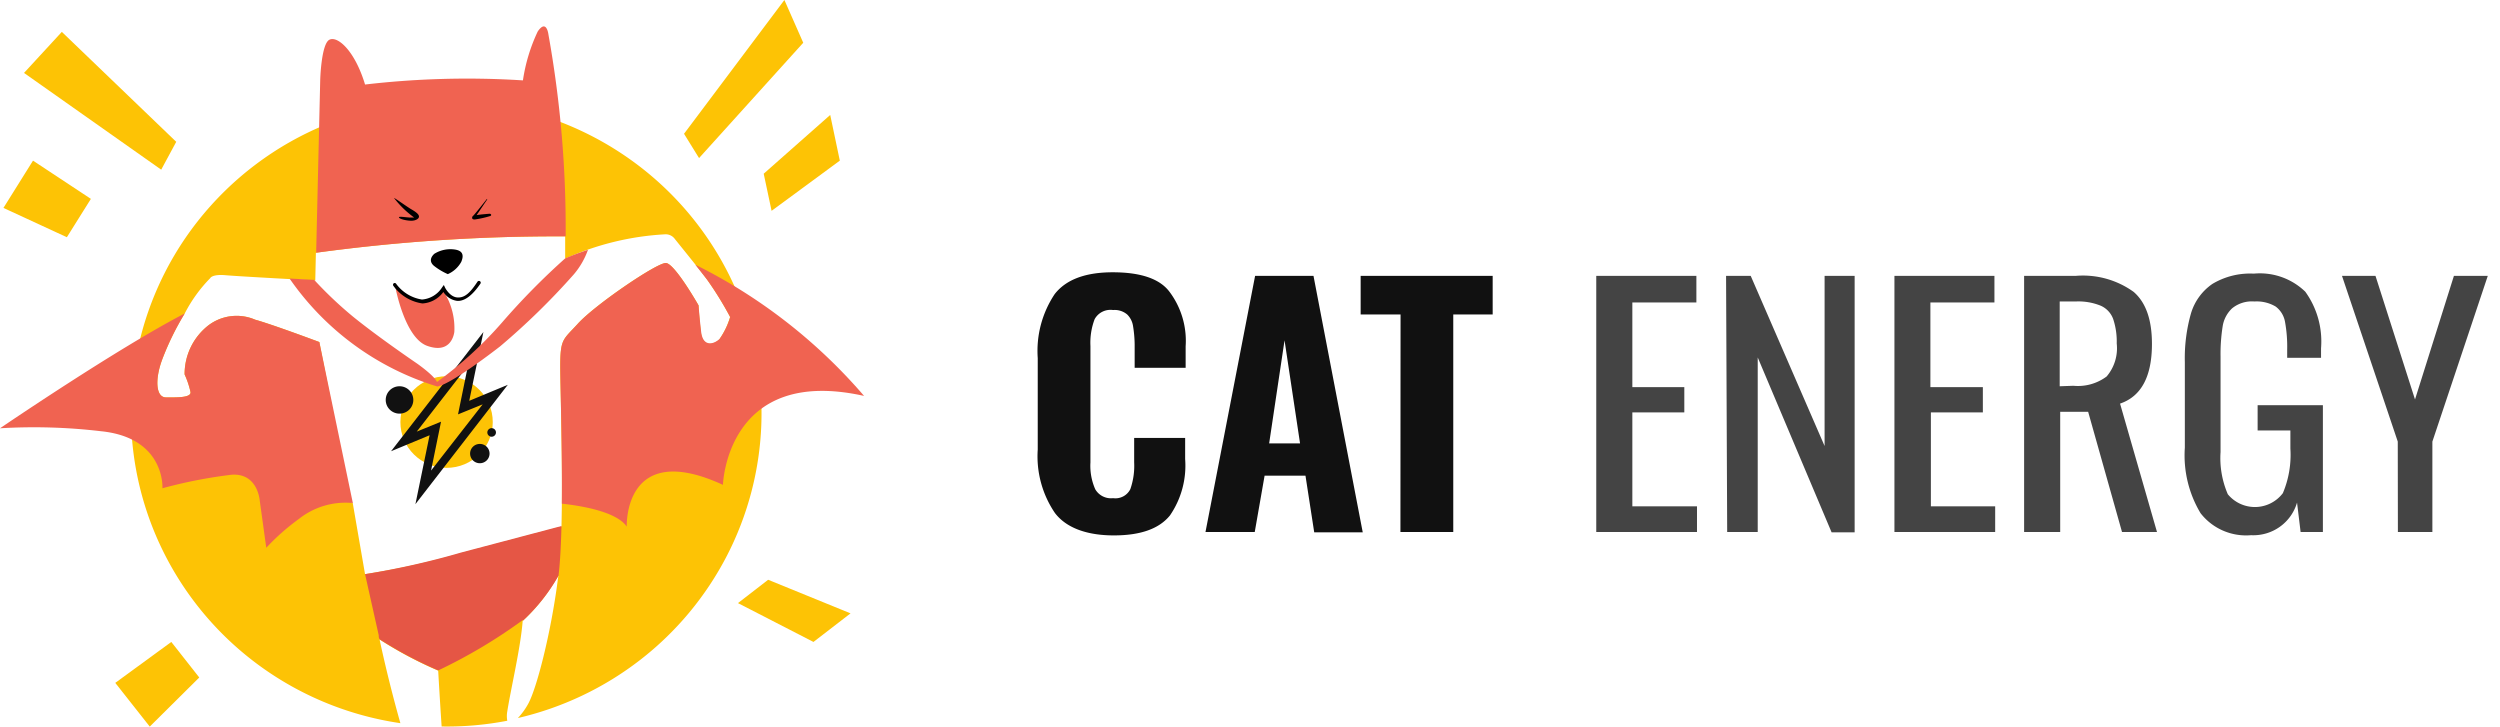 <svg xmlns="http://www.w3.org/2000/svg" width="203" height="59" fill="none"><path fill="#FDC305" d="M59.883 23.806A25.43 25.43 0 0051.83 13.43a25.725 25.725 0 00-12.193-5.02 25.804 25.804 0 00-13.093 1.671 25.59 25.59 0 00-10.515 7.916 25.296 25.296 0 00-5.144 12.06 25.212 25.212 0 001.595 12.997 25.423 25.423 0 007.909 10.484 25.719 25.719 0 0012.122 5.184 113.04 113.04 0 01-1.69-6.794 32.41 32.41 0 004.76 2.529s.12 2.142.28 4.533c1.789.03 3.575-.126 5.33-.466a2.104 2.104 0 010-.754c.29-1.855 1.09-5.198 1.25-7.35a15.114 15.114 0 002.9-3.68l-.06.436c-.55 4.226-1.7 8.74-2.4 9.989a5.536 5.536 0 01-.83 1.14 25.73 25.73 0 009.941-4.727 25.48 25.48 0 007.021-8.43 25.252 25.252 0 00.87-21.341zm-1.47 3.76c-.44.426-1.35.714-1.5-.576-.15-1.29-.19-2.192-.19-2.192s-1.93-3.402-2.65-3.442c-.72-.04-5.831 3.442-7.181 4.96-1.17 1.28-1.4 1.19-1.4 3.442 0 1.696.22 8.104.1 13.004l-8.15 2.153a64.47 64.47 0 01-7.801 1.706l-1-5.783h-.14l-2.57-13.064s-3.81-1.428-5.21-1.815a3.788 3.788 0 00-4 .625 5.031 5.031 0 00-1.285 1.722 4.995 4.995 0 00-.446 2.097c.212.46.373.943.48 1.438.05.476-1.2.426-2 .426s-.92-1.428-.29-3.104c.492-1.29 1.1-2.531 1.82-3.71a11.776 11.776 0 012.07-2.867s.14-.337 1.25-.238c1.11.1 7.28.427 7.28.427l.05-2.252a143.93 143.93 0 0120.242-1.33v1.816a22.671 22.671 0 018.14-1.984.916.916 0 01.77.387c.34.427 2.41 2.976 2.65 3.343a27.73 27.73 0 011.83 2.976 6.167 6.167 0 01-.87 1.825v.01z"/><path fill="#F06351" d="M56.463 21.495c.47.595.88 1.121 1 1.28a27.75 27.75 0 011.83 2.976c-.19.63-.48 1.226-.86 1.765-.44.427-1.35.714-1.5-.575-.15-1.29-.21-2.143-.21-2.143s-1.93-3.402-2.65-3.442c-.72-.04-5.83 3.442-7.18 4.96-1.17 1.28-1.4 1.19-1.4 3.442 0 1.488.17 6.596.13 11.14 1.81.198 4.47.694 5.27 1.864 0 0-.29-7.122 7.81-3.392 0 0 .28-9.711 11.46-7.221a43.671 43.671 0 00-13.7-10.654zM45.932 19.194a89.015 89.015 0 00-1.4-16.397s-.15-1.29-.87-.238a14.057 14.057 0 00-1.2 3.968 71.46 71.46 0 00-12.82.337c-.82-2.728-2.22-3.968-2.89-3.64-.67.327-.75 3.253-.75 3.253l-.33 14.046a143.942 143.942 0 0120.26-1.33z"/><path fill="#E55645" d="M45.352 46.74c.13-1.062.2-2.47.24-4.028l-8.15 2.153a64.434 64.434 0 01-7.8 1.756l1.11 4.96c0 .108 0 .218.07.327a32.398 32.398 0 004.76 2.53 42.49 42.49 0 006.88-4.098v.06a15.115 15.115 0 002.89-3.66z"/><path fill="#000" d="M32.002 16.09c-.05-.1 1 .674 1.41.912.41.238.61.416.61.585 0 .169-.26.337-.62.337s-.92-.119-1-.258c-.08-.139.6 0 .94 0h.29a8.052 8.052 0 01-1.63-1.577zM39.502 16.198s-1 1.27-1.09 1.33c-.09.059-.17.337.19.287a8.146 8.146 0 001.22-.278c.11-.06.07-.198-.12-.178-.19.02-.68.05-1 .109l.85-1.26s.03-.119-.05-.01zM36.362 22.259a2.293 2.293 0 001.09-.992c.28-.655 0-.903-.44-.992-.606-.11-1.23.01-1.75.337-.39.367-.34.724 0 .992a5.17 5.17 0 001.1.655z"/><path fill="#F06351" d="M36.002 23.509c-.115.225-.271.427-.46.595-.285.227-.635.36-1 .377a2.193 2.193 0 01-1.54-.437 1.995 1.995 0 01-.53-.446 1.002 1.002 0 00-.36-.248s.75 4.077 2.57 4.731c1.82.655 2.16-.753 2.21-1.13a5.55 5.55 0 00-.82-3.214c0-.298-.02-.1-.07-.228z"/><path fill="#000" d="M34.301 24.64a3.52 3.52 0 01-2.35-1.419.148.148 0 010-.198.14.14 0 01.155-.031.14.14 0 01.045.03 3.209 3.209 0 002.11 1.3 2.121 2.121 0 001.64-.992l.14-.188.1.218s.38.754 1 .794c.62.04 1.06-.417 1.63-1.28a.144.144 0 01.2-.04.143.143 0 01.04.199c-.666.972-1.296 1.438-1.89 1.398a1.557 1.557 0 01-1.12-.724 2.254 2.254 0 01-1.7.933z"/><path fill="#FDC305" d="M36.262 37.99c2.07 0 3.75-1.665 3.75-3.719s-1.68-3.72-3.75-3.72c-2.072 0-3.75 1.666-3.75 3.72 0 2.054 1.678 3.72 3.75 3.72z"/><path fill="#111" d="M41.232 31.246l-3.13 1.3 1.15-5.585-7.5 9.68 3.13-1.298-1.15 5.594 7.5-9.691zm-7.39 3.799l4.16-5.366-.81 3.967 2-.813-4.19 5.376.81-3.968-1.97.804zM32.441 33.587c.62 0 1.12-.498 1.12-1.111 0-.614-.5-1.111-1.12-1.111-.618 0-1.12.497-1.12 1.11 0 .614.502 1.112 1.12 1.112zM38.962 37.614c.436 0 .79-.35.79-.784a.787.787 0 00-.79-.783c-.436 0-.79.35-.79.783 0 .433.354.784.79.784zM39.922 35.462c.193 0 .35-.156.35-.348a.349.349 0 00-.35-.347.349.349 0 00-.35.347c0 .192.157.348.35.348z"/><path fill="#F06351" d="M45.882 20.99a57.219 57.219 0 00-5.09 5.167 31.79 31.79 0 01-5.31 4.86c-.22-.525-1.63-1.507-1.63-1.507s-3.14-2.133-5.2-3.81a31.78 31.78 0 01-3.14-2.975l-2-.109a22.62 22.62 0 0012 8.769c.86-.14 3.28-1.855 5.09-3.254a57.44 57.44 0 006-5.862 6.314 6.314 0 001.14-1.984c-1.14.377-1.86.704-1.86.704z"/><path fill="#FDC305" d="M65.223 3.472l-8.46 9.364-1.22-1.974L63.693 0l1.53 3.472zM62.653 17.12l5.54-4.076-.78-3.71-5.4 4.771.64 3.016zM59.923 48.972l6.13 3.154 3.01-2.321-6.69-2.728-2.45 1.895zM1.95 5.922l3.07-3.333 9.29 8.927-1.22 2.262L1.95 5.922zM7.38 16.149l-4.7-3.105-2.4 3.839 5.15 2.38 1.95-3.114zM13.91 52.126l-4.55 3.323L12.16 59l4.02-3.988-2.27-2.886z"/><path fill="#F06351" d="M25.931 27.774s-3.81-1.428-5.21-1.815a3.788 3.788 0 00-4 .625 5.032 5.032 0 00-1.285 1.722 4.994 4.994 0 00-.445 2.097c.211.46.372.943.48 1.438.05.476-1.2.426-2 .426s-.92-1.428-.29-3.104c.491-1.29 1.1-2.531 1.82-3.71C9.55 28.27 0 34.777 0 34.777a46.196 46.196 0 018.19.238c5.25.526 5 4.632 5 4.632a38.924 38.924 0 015.63-1.1c2.121-.14 2.271 2.102 2.271 2.102l.53 3.83a18.248 18.248 0 012.65-2.342 6.095 6.095 0 014.38-1.29l-2.72-13.073z"/><path fill="#111" d="M85.664 41.661a8.174 8.174 0 01-1.4-5.148v-7.44a8.301 8.301 0 011.38-5.197c.927-1.184 2.51-1.773 4.75-1.766 2.24.007 3.757.526 4.55 1.558a6.628 6.628 0 011.33 4.453v1.746h-4.14v-1.895a9.84 9.84 0 00-.13-1.488 1.661 1.661 0 00-.47-.942 1.565 1.565 0 00-1.15-.367 1.47 1.47 0 00-.868.137 1.455 1.455 0 00-.632.607 5.386 5.386 0 00-.34 2.182v9.444a4.707 4.707 0 00.39 2.182 1.476 1.476 0 001.45.724c.282.04.569-.01.82-.142.252-.132.455-.34.58-.592a5.75 5.75 0 00.31-2.172V35.56h4.14v1.716a7.147 7.147 0 01-1.23 4.572c-.88 1.092-2.4 1.627-4.56 1.627-2.16 0-3.85-.595-4.78-1.815zM101.915 22.398h4.74l4 20.83h-3.94l-.71-4.602h-3.32l-.8 4.573h-4l4.03-20.801zm3.65 13.61l-1.26-8.373-1.25 8.372h2.51zM113.725 25.532h-3.24v-3.134h10.72v3.134h-3.2V43.2h-4.29l.01-17.667z"/><path fill="#444" d="M129.616 22.398h8.13v2.162h-5.2v6.874h4.22v2.054h-4.22v7.627h5.25V43.2h-8.18V22.398zM140.157 22.398h2l6 13.817V22.398h2.44v20.83h-1.87l-6-14.204v14.175h-2.48l-.09-20.801zM153.828 22.398h8.12v2.162h-5.2v6.874h4.26v2.054h-4.22v7.627h5.22V43.2h-8.18V22.398zM164.358 22.398h4.22a7.042 7.042 0 014.67 1.3c1 .862 1.49 2.27 1.49 4.225 0 2.645-.863 4.262-2.59 4.85l3 10.426h-2.84l-2.75-9.761h-2.27v9.76h-2.93v-20.8zm4 8.927a3.891 3.891 0 002.7-.754 3.536 3.536 0 00.82-2.688 5.76 5.76 0 00-.29-1.984 1.883 1.883 0 00-1-1.071 4.794 4.794 0 00-2.05-.347h-1.29v6.884l1.11-.04zM178.679 41.661a9.113 9.113 0 01-1.27-5.307v-6.943a13.27 13.27 0 01.5-3.968 4.443 4.443 0 011.74-2.39 5.947 5.947 0 013.36-.834 5.298 5.298 0 014.18 1.468 6.904 6.904 0 011.28 4.593v.774h-2.75v-.645a11.309 11.309 0 00-.18-2.301 1.98 1.98 0 00-.76-1.22 3.02 3.02 0 00-1.72-.407 2.534 2.534 0 00-1.81.555 2.53 2.53 0 00-.77 1.468 14.484 14.484 0 00-.17 2.47v7.727a7.39 7.39 0 00.59 3.432 2.85 2.85 0 004.47-.09 7.994 7.994 0 00.61-3.62v-1.467h-2.66v-2.054h5.3V43.2h-1.81l-.29-2.391a3.661 3.661 0 01-1.4 1.969 3.71 3.71 0 01-2.33.68 4.698 4.698 0 01-2.288-.375 4.656 4.656 0 01-1.822-1.42zM194.699 35.858l-4.53-13.46h2.72l3.21 10.038 3.16-10.038h2.75l-4.5 13.46v7.34h-2.8l-.01-7.34z"/></svg>